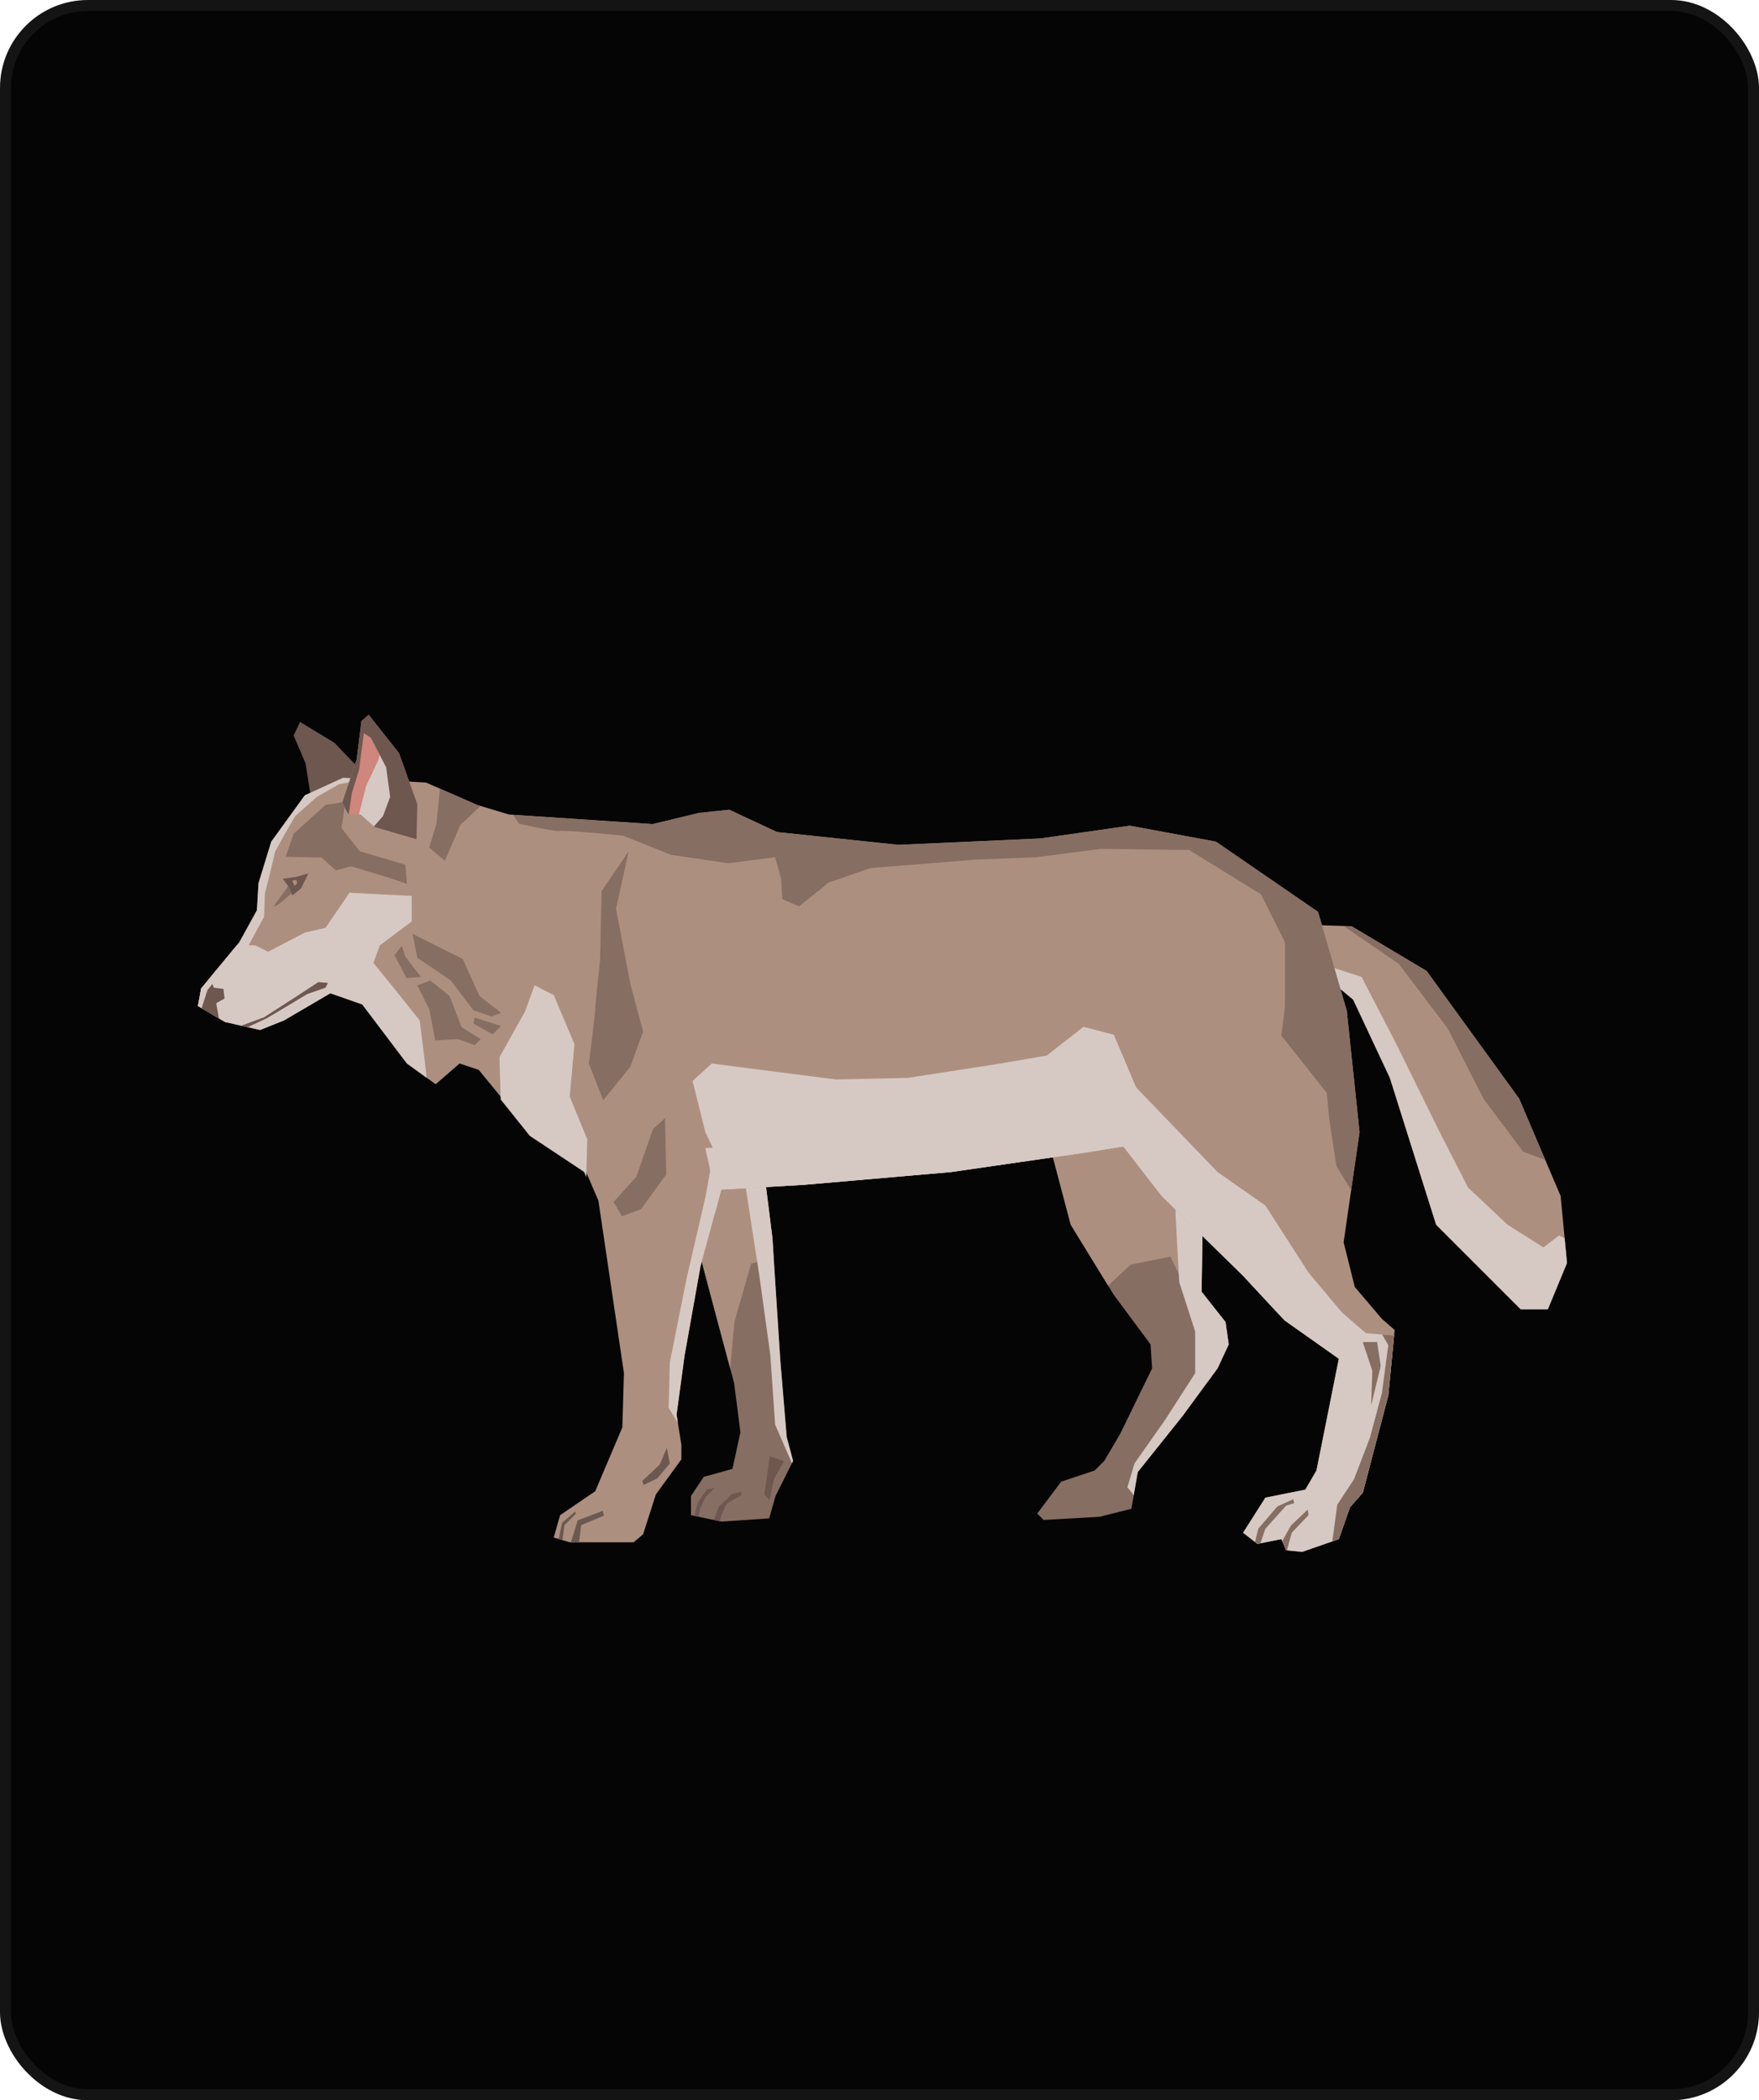 <svg width="160" height="191" viewBox="0 0 160 191" fill="none" xmlns="http://www.w3.org/2000/svg">
<g id="Frame 100">
<rect x="0.5" y="0.5" width="159" height="190" rx="7.5" fill="#050505"/>
<rect x="0.5" y="0.5" width="159" height="190" rx="7.5" stroke="#141414"/>
<g id="Group">
<path id="Vector" d="M28.306 72.695L27.797 69.428L26.709 66.888L27.29 65.654L30.409 67.54L34.039 71.314L28.306 72.695Z" fill="#6D574F"/>
<path id="Vector_2" d="M63.286 112.681L65.173 119.793L66.769 125.745L67.35 130.245L66.623 133.582L64.012 134.309L62.851 136.05V137.792L65.608 138.372L69.962 138.082L70.543 136.05L72.139 132.857L71.559 130.68L70.978 123.713L70.254 112.536L69.382 105.57L63.867 106.586L63.286 112.681Z" fill="#876E62"/>
<path id="Vector_3" d="M71.324 132.875L70.398 134.508L70.016 136.412L69.527 135.923L70.016 132.439L71.324 132.875Z" fill="#6D574F"/>
<path id="Vector_4" d="M70.254 112.536L69.382 105.57L63.867 106.586L63.286 112.681L65.173 119.793L66.419 124.44L66.806 120.193L68.329 114.913L70.371 114.351L70.254 112.536Z" fill="#AD8F80"/>
<path id="Vector_5" d="M67.459 135.977L67.404 135.65L66.588 135.869L65.39 137.012L64.938 138.233L65.478 138.345L65.607 137.828L66.097 136.739L67.459 135.977Z" fill="#6D574F"/>
<path id="Vector_6" d="M63.484 136.631L63.155 137.857L63.532 137.936L63.703 137.12L64.191 136.141L65.009 135.325L64.301 135.433L63.484 136.631Z" fill="#6D574F"/>
<path id="Vector_7" d="M70.978 123.713L70.254 112.536L69.382 105.57L67.514 105.913L69.091 116.165L70.071 123.241L70.506 129.555L72.036 133.065L72.139 132.857L71.559 130.68L70.978 123.713Z" fill="#D6C9C3"/>
<path id="Vector_8" d="M118.442 84.088L122.942 84.233L129.763 88.297L138.182 99.909L141.955 108.763L142.536 114.859L140.794 119.067H138.327L130.634 111.375L126.425 98.022L123.087 90.909L120.473 88.732L118.442 84.088Z" fill="#AD8F80"/>
<path id="Vector_9" d="M140.394 113.443L137.128 111.376L133.536 108.001L130.923 102.886L126.896 94.719L123.847 88.842L119.967 87.579L120.472 88.734L123.086 90.911L126.424 98.023L130.631 111.377L138.324 119.069H140.793L142.533 114.86L142.319 112.611C142.03 112.462 141.808 112.356 141.808 112.356L140.394 113.443Z" fill="#D6C9C3"/>
<path id="Vector_10" d="M140.556 105.478L138.182 99.909L129.763 88.297L122.942 84.233L122.201 84.209L127.223 87.643L131.686 93.523L134.952 99.945L138.544 104.735L140.556 105.478Z" fill="#876E62"/>
<path id="Vector_11" d="M95.363 103.682L97.395 111.375L101.315 117.762L104.653 122.261L104.798 124.438L101.895 130.39L100.443 132.857L99.572 133.727L96.524 134.744L94.347 137.645L94.929 138.227L100.009 137.937L102.911 137.211L103.492 133.872L107.555 128.794L110.75 124.438L111.765 122.261L111.474 120.228L109.297 117.472L109.442 108.326L104.943 101.649L95.363 103.682Z" fill="#876E62"/>
<path id="Vector_12" d="M109.297 117.472L109.442 108.326L104.943 101.649L95.363 103.682L97.395 111.375L100.799 116.923L102.839 115.003L106.466 114.276L108.065 117.617L110.676 121.536L109.835 125.683L110.75 124.438L111.765 122.261L111.474 120.228L109.297 117.472Z" fill="#AD8F80"/>
<path id="Vector_13" d="M110.75 124.438L111.765 122.261L111.474 120.228L109.297 117.472L109.442 108.326L108.809 107.385C107.851 108.165 106.903 108.98 106.903 108.98C106.831 109.27 107.266 116.601 107.266 116.601L108.716 121.1V124.874L105.959 129.155L103.201 133.074L102.548 135.251L103.124 135.982L103.492 133.872L107.555 128.792L110.75 124.438Z" fill="#D6C9C3"/>
<path id="Vector_14" d="M18.29 89.894L21.773 85.685L23.371 82.781L23.516 80.314L24.677 76.54L27.725 72.331L31.208 70.734L38.755 71.169L43.401 73.202L46.303 74.073L59.365 74.944L63.577 73.928L66.333 73.638L70.688 75.669L81.719 76.832L94.637 76.251L102.766 75.09L110.604 76.54L119.891 82.927L122.505 91.925L123.666 102.957L122.216 112.972L123.231 117.037L125.699 119.94L126.86 120.954L126.28 126.906L123.958 135.76L122.795 137.066L121.779 139.969L118.441 141.13L116.99 140.985L116.555 139.969L114.378 140.405L113.072 139.389L115.103 136.196L118.732 135.47L119.748 133.727L121.779 123.568L116.845 120.083L113.072 116.021L105.669 108.763L102.185 104.264L98.556 104.845L86.509 106.586L73.155 107.747L65.608 108.183L63.72 115.149L62.27 123.278L61.542 128.649L61.979 131.405V132.711L59.658 135.905L58.497 139.534L57.625 140.259H51.82L50.368 139.824L50.947 137.792L54.142 135.615L56.609 129.81L56.754 124.874L54.433 109.197L53.126 106.15L48.19 102.957L43.546 97.297L41.804 96.716L39.626 98.603L37.014 96.716L32.95 91.345L30.049 90.329L25.837 92.797L23.66 93.668L20.467 92.943L18 91.49L18.29 89.894Z" fill="#AD8F80"/>
<path id="Vector_15" d="M126.812 121.442L124.247 121.244L122.07 119.359L119.022 115.729L115.103 109.634L110.749 106.586L103.346 98.893L101.315 94.104L98.556 93.377L95.218 95.99L91.009 96.716L82.59 98.022L76.058 98.167L69.237 97.296L64.737 96.716L62.996 98.311L64.157 102.957L65.608 106.006L65.814 108.17L73.155 107.747L86.508 106.586L98.556 104.845L102.185 104.264L105.669 108.763L113.072 116.021L116.845 120.083L121.779 123.568L119.748 133.727L118.732 135.47L115.103 136.196L113.072 139.389L114.378 140.404L116.555 139.969L116.99 140.985L118.441 141.13L121.779 139.969L122.795 137.066L123.958 135.76L126.28 126.906L126.812 121.442Z" fill="#D6C9C3"/>
<path id="Vector_16" d="M53.126 106.573L53.331 107.061L53.416 103.596L51.82 99.725L52.255 94.962L50.368 90.496L48.625 89.603L47.756 91.985L45.432 96.153L45.542 99.989L48.19 103.298L53.126 106.573Z" fill="#D6C9C3"/>
<path id="Vector_17" d="M38.611 96.279L38.176 92.797L35.852 89.892L33.966 87.571L34.546 85.975L37.449 83.797V81.476L31.789 81.186L29.612 84.377L27.725 84.813L24.387 86.555L23.226 85.975L21.582 85.917L18.29 89.894L18 91.49L20.467 92.943L23.66 93.668L25.837 92.797L30.049 90.329L32.95 91.345L37.014 96.716L38.811 98.014L38.611 96.279Z" fill="#D6C9C3"/>
<path id="Vector_18" d="M54.866 100.054L53.561 96.716C53.561 96.716 54.142 92.217 54.142 91.78C54.142 91.343 54.578 87.427 54.578 87.427L54.722 81.04L57.189 77.412L56.03 82.635L57.336 89.458L58.497 93.813L57.336 97.006L54.866 100.054Z" fill="#876E62"/>
<path id="Vector_19" d="M26.309 80.459L24.893 82.417C25.22 82.526 26.744 81.001 26.744 81.001L26.309 80.459Z" fill="#876E62"/>
<path id="Vector_20" d="M25.711 79.915L26.363 80.785L26.582 81.439L27.397 80.785L28.051 79.425L26.907 79.752L25.711 79.915Z" fill="#6D574F"/>
<path id="Vector_21" d="M26.582 80.077L26.8 80.567L27.017 80.35L26.961 80.023L26.582 80.077Z" fill="#AD8F80"/>
<path id="Vector_22" d="M18 91.49L19.911 92.616L19.668 91.236L20.431 90.801L20.322 89.93L19.451 89.822L19.103 88.913L18.29 89.894L18 91.49Z" fill="#6D574F"/>
<path id="Vector_23" d="M26.853 90.692L24.024 92.507L21.946 93.278L22.53 93.411L24.312 92.578L25.765 91.708L27.944 90.402L29.612 89.822L29.829 89.385L28.958 89.313L26.853 90.692Z" fill="#6D574F"/>
<path id="Vector_24" d="M25.982 77.918L26.708 75.814L29.612 73.202L31.425 72.912L31.063 75.307L32.731 77.411L36.87 78.645L37.014 80.386L35.344 79.806L31.934 78.79L30.555 79.152L29.248 77.991L25.982 77.918Z" fill="#876E62"/>
<path id="Vector_25" d="M35.889 86.881L36.977 88.949L38.284 88.842L36.87 86.991L36.541 86.011L35.889 86.881Z" fill="#876E62"/>
<path id="Vector_26" d="M37.958 87.099L41.005 89.168L43.074 91.888L44.707 92.434L45.578 92.107L43.616 90.584L42.093 87.208L37.522 84.921L37.958 87.099Z" fill="#876E62"/>
<path id="Vector_27" d="M39.045 91.78L39.589 94.611L41.659 94.502L43.182 95.047L43.727 94.502L41.985 93.413L40.897 90.584L39.154 89.168L37.958 89.603L39.045 91.78Z" fill="#876E62"/>
<path id="Vector_28" d="M44.815 94.067L45.578 93.305L43.182 92.543L43.074 93.088L44.815 94.067Z" fill="#876E62"/>
<path id="Vector_29" d="M108.171 77.302L114.702 81.33L116.88 85.684V91.561L116.553 94.175L120.69 99.401L120.907 101.797L121.56 106.042L122.901 108.235L123.666 102.958L122.505 91.928L119.891 82.928L110.603 76.542L102.766 75.092L94.637 76.254L81.719 76.834L70.688 75.673L66.334 73.641L63.578 73.931L59.366 74.947L46.671 74.101L47.212 74.911C47.212 74.911 50.585 75.673 50.912 75.564C51.239 75.455 56.682 76 56.682 76L61.036 77.741L66.261 78.505L70.506 77.96L71.051 79.92L71.16 81.771L72.683 82.424L75.404 80.247L79.214 78.94L88.684 78.18L94.237 77.961L100.116 77.199L108.171 77.302Z" fill="#876E62"/>
<path id="Vector_30" d="M60.928 133.092L59.783 134.454L58.532 135.052L58.424 134.672L60.001 133.202L60.655 131.677L60.928 133.092Z" fill="#6B5951"/>
<path id="Vector_31" d="M52.871 138.7L54.939 137.829L54.829 137.393L52.542 138.264L51.935 140.259H52.671C52.727 139.709 52.871 138.7 52.871 138.7Z" fill="#6B5951"/>
<path id="Vector_32" d="M52.327 137.447L51.131 138.481L50.816 139.959L51.159 140.061L51.346 138.699L52.381 137.664L52.327 137.447Z" fill="#6B5951"/>
<path id="Vector_33" d="M60.492 101.687L60.601 106.803L58.314 109.959L56.572 110.613L55.81 109.307L57.879 107.02L59.403 102.666L60.492 101.687Z" fill="#876E62"/>
<path id="Vector_34" d="M66.915 103.864H65.063L64.191 108.763L62.451 116.275L60.928 123.895L60.819 128.032L61.663 129.397L61.542 128.649L62.27 123.278L63.72 115.149L65.608 108.183L68.131 108.036L68.438 106.586L66.915 103.864Z" fill="#D6C9C3"/>
<path id="Vector_35" d="M123.956 122.044L124.827 124.655L124.719 127.813L125.591 124.221L125.263 122.044H123.956Z" fill="#876E62"/>
<path id="Vector_36" d="M126.28 126.906L126.812 121.442L125.716 121.358L126.28 122.334L125.699 126.689L124.61 130.753L123.16 134.527L121.634 136.848L121.192 140.173L121.779 139.969L122.795 137.066L123.958 135.76L126.28 126.906Z" fill="#876E62"/>
<path id="Vector_37" d="M116.191 136.994L114.45 139.026L114.158 140.235L114.378 140.404L114.649 140.351C114.82 139.807 115.103 139.026 115.103 139.026L116.99 136.921L117.716 136.703L117.644 136.339L116.191 136.994Z" fill="#876E62"/>
<path id="Vector_38" d="M118.949 137.283L117.424 138.736L116.632 140.151L116.99 140.985L117.059 140.992C117.236 140.328 117.499 139.387 117.499 139.387L119.023 137.79L118.949 137.283Z" fill="#876E62"/>
<path id="Vector_39" d="M41.876 75.015L43.718 73.297L43.401 73.202L40.018 71.721L39.699 74.907L39.045 77.085L40.462 78.282L41.876 75.015Z" fill="#876E62"/>
<path id="Vector_40" d="M31.208 70.734L27.725 72.33L24.676 76.54L23.516 80.314L23.371 82.781L21.773 85.685L18.29 89.894L18 91.49L18.339 91.689L18.871 90.039L20.032 88.589L22.571 86.048L24.024 83.364L24.094 81.259C24.094 81.259 24.966 77.848 24.966 77.631C24.966 77.412 26.853 74.219 26.853 74.219L28.812 72.478L30.843 71.317L32.73 70.955L32.794 70.829L31.208 70.734Z" fill="#D6C9C3"/>
<path id="Vector_41" d="M37.886 76.323L35.469 75.624L34.111 75.234L32.806 74.073L31.644 73.999L31.135 72.985L32.443 69.064L32.878 65.582L33.53 65L36.289 68.484L37.958 73.13L37.886 76.323Z" fill="#CF867C"/>
<path id="Vector_42" d="M34.403 69.138L33.312 71.459L32.647 74.062L32.806 74.073L34.111 75.234L35.469 75.624L35.496 75.633L36.216 74.363L36.361 71.677L34.765 67.832L34.403 69.138Z" fill="#D6C9C3"/>
<path id="Vector_43" d="M33.53 65L32.878 65.582L32.443 69.064L31.135 72.985L31.644 73.999L31.729 74.006L32.007 72.114L32.66 70.009L33.095 66.67L33.747 67.105L35.127 69.791L35.489 72.476L34.837 74.218L34.015 75.15L34.111 75.234L35.469 75.624L37.886 76.323L37.958 73.13L36.289 68.484L33.53 65Z" fill="#6D574F"/>
<path id="Vector_44" d="M98.556 104.845L102.185 104.264L105.669 108.763L113.072 116.021L116.331 119.53L114.233 115.584L107.7 107.747L104.216 102.52L100.297 100.925L92.024 103.392L74.026 104.554L66.915 104.264L64.156 104.409L64.736 107.02L65.005 110.411L65.608 108.183L73.155 107.747L86.509 106.586L98.556 104.845Z" fill="#D6C9C3"/>
</g>
</g>
</svg>
